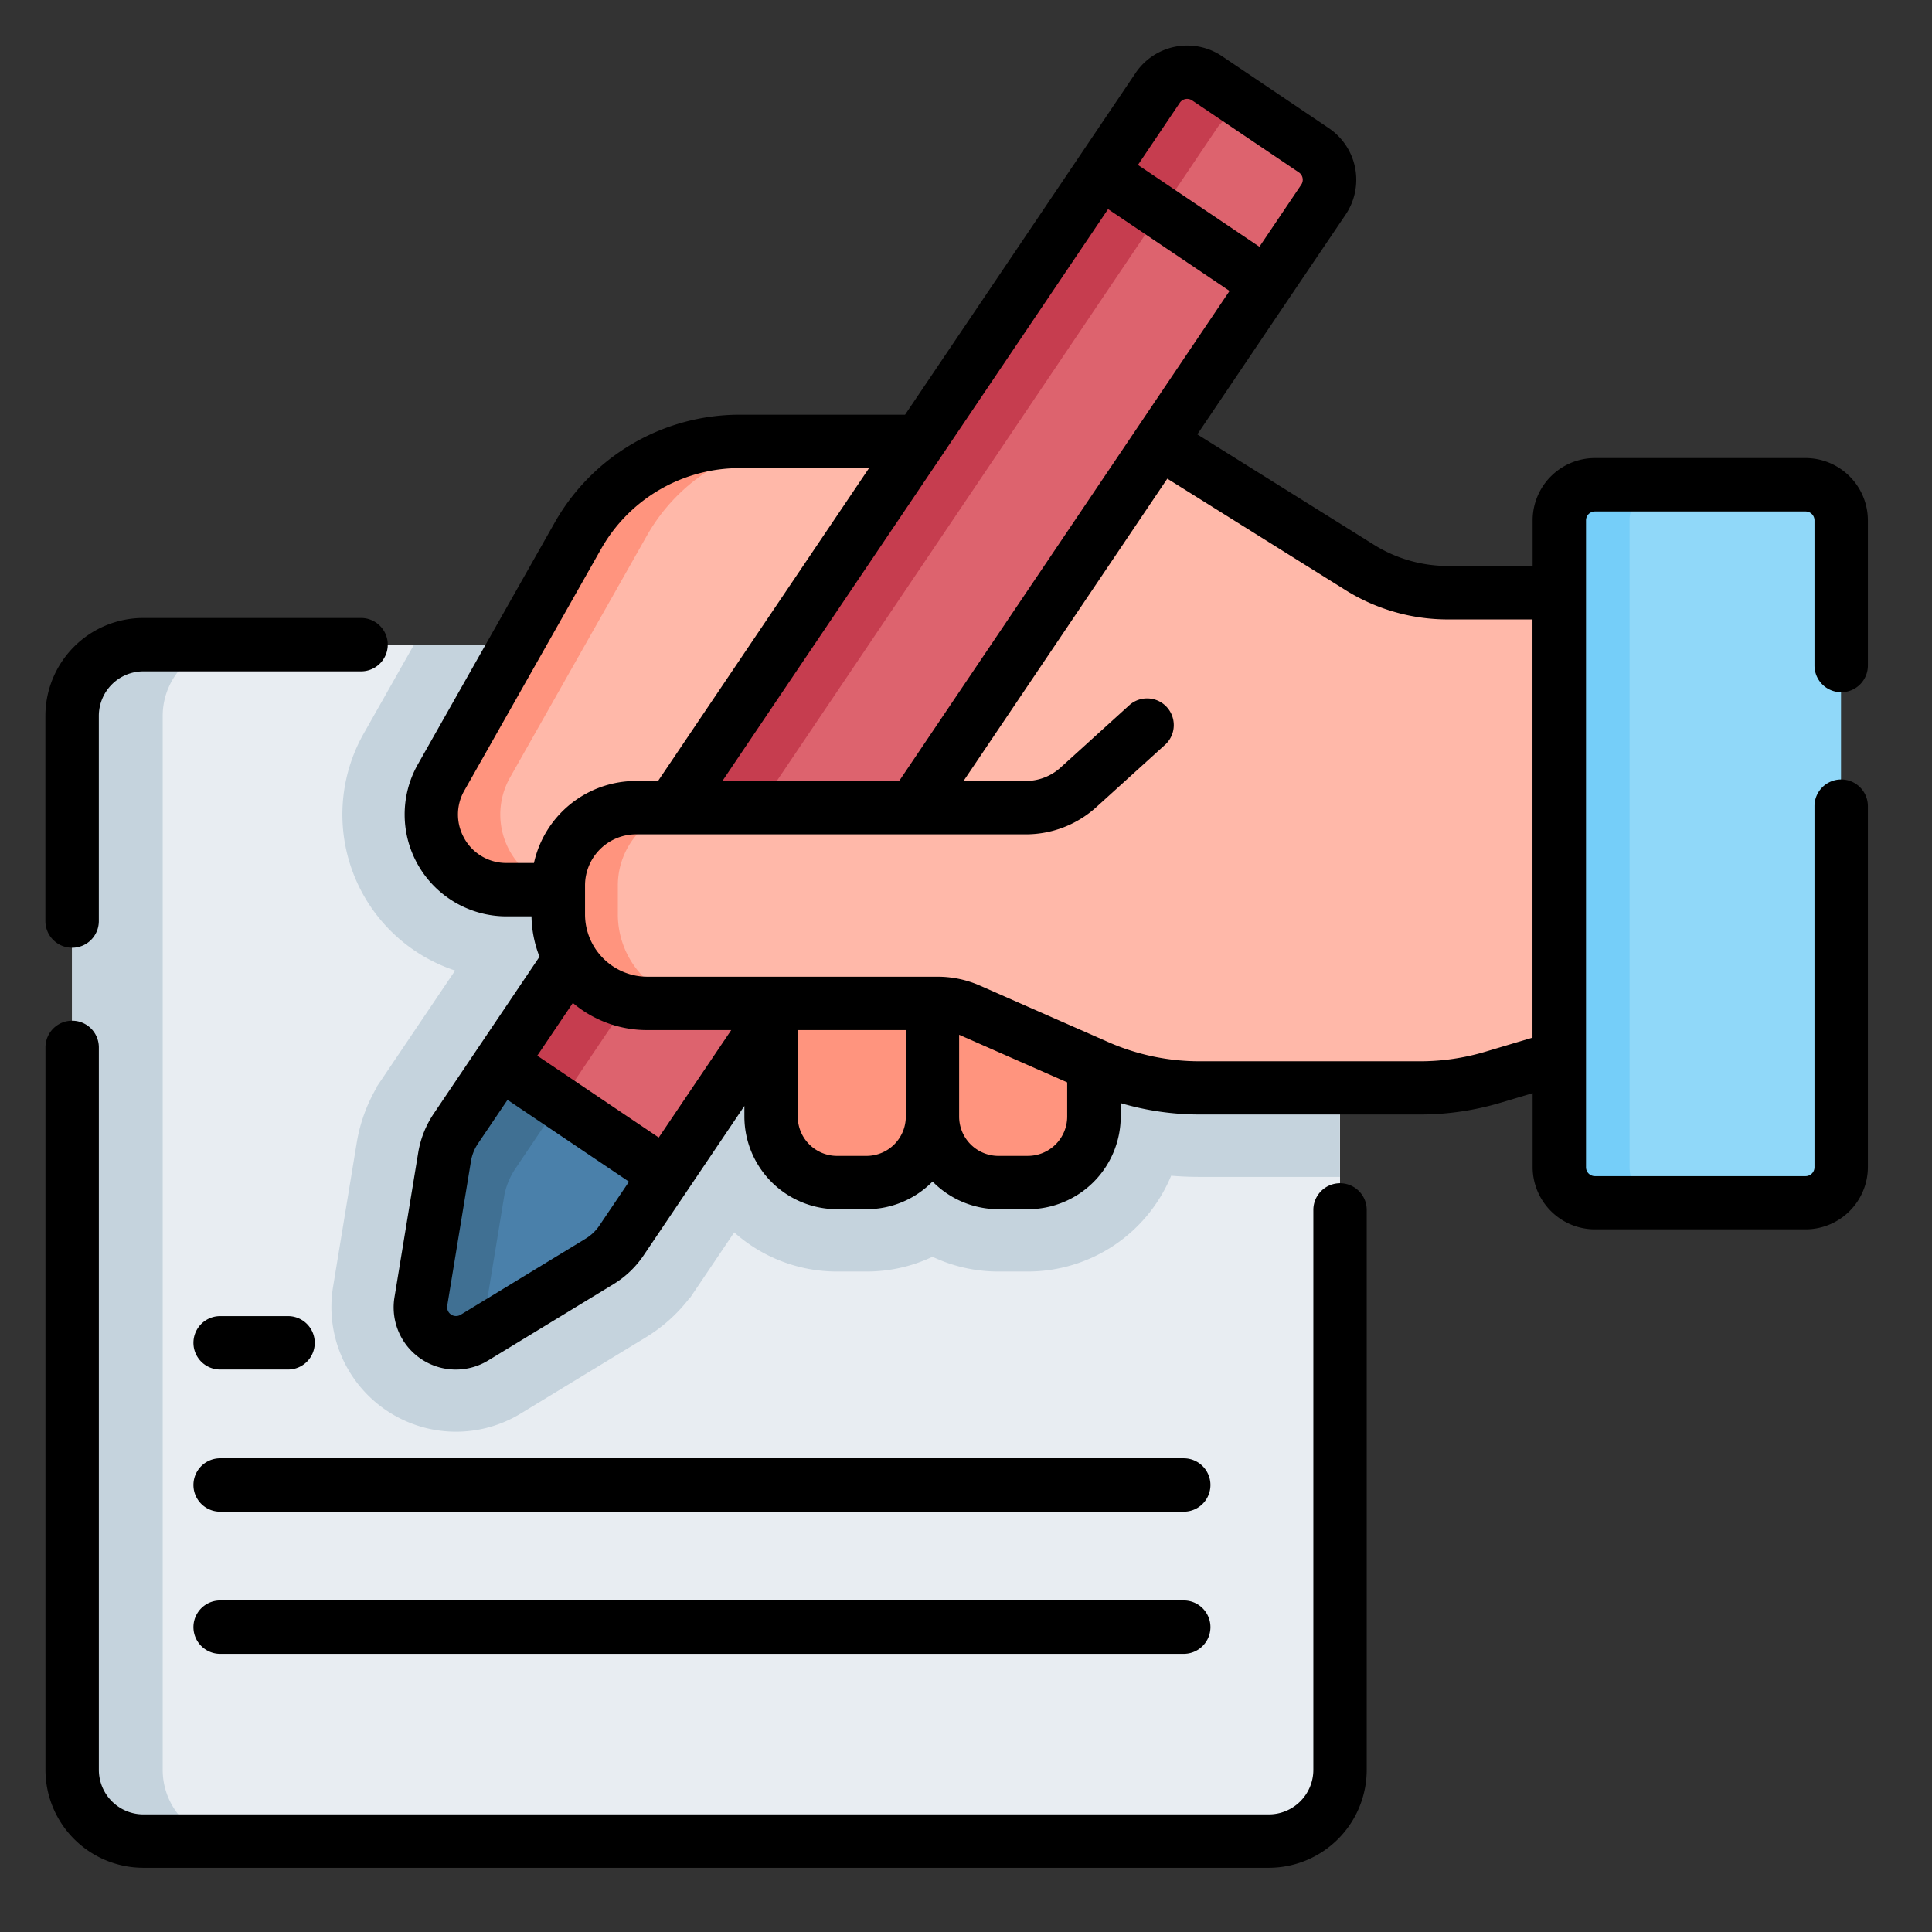 <svg xmlns="http://www.w3.org/2000/svg" width="85" height="85" viewBox="0 0 85 85">
  <rect x="0" y="0" width="85" height="85" fill="#333333" stroke="none"/>
  <g id="Grupo_1113053" data-name="Grupo 1113053" transform="translate(-279.051 -5227)">
    <rect id="Rectángulo_404762" data-name="Rectángulo 404762" width="85" height="85" transform="translate(279.051 5227)" fill="none"/>
    <g id="Grupo_1113002" data-name="Grupo 1113002" transform="translate(281.048 5229)">
      <g id="Grupo_1113000" data-name="Grupo 1113000" transform="translate(1.177 1.176)">
        <g id="Grupo_1112978" data-name="Grupo 1112978" transform="translate(0 25.186)">
          <path id="Trazado_983838" data-name="Trazado 983838" d="M10.635,168.345H60.153a3.132,3.132,0,0,1,3.132,3.132v46.377a3.132,3.132,0,0,1-3.132,3.132H10.635A3.132,3.132,0,0,1,7.5,217.853V171.477a3.132,3.132,0,0,1,3.132-3.132Z" transform="translate(-7.503 -168.345)" fill="#e8edf2"/>
        </g>
        <g id="Grupo_1112979" data-name="Grupo 1112979" transform="translate(11.406 25.186)">
          <path id="Trazado_983839" data-name="Trazado 983839" d="M124.718,171.477a3.132,3.132,0,0,0-3.132-3.132H83.977l-2.216,3.915a7.232,7.232,0,0,0,4.024,10.423l-3.216,4.769-.235.348.011.008a7.1,7.1,0,0,0-.887,2.442L80.415,196.6a5.484,5.484,0,0,0,5.41,6.372h0a5.476,5.476,0,0,0,2.848-.8l5.5-3.349a6.991,6.991,0,0,0,1.931-1.737l.011.007,1.949-2.891a6.789,6.789,0,0,0,4.524,1.723h1.3a6.779,6.779,0,0,0,2.9-.649,6.779,6.779,0,0,0,2.9.649h1.3a6.828,6.828,0,0,0,6.3-4.215q.628.052,1.264.052h6.161V171.477Z" transform="translate(-80.342 -168.345)" fill="#c5d3dd"/>
        </g>
        <g id="Grupo_1112980" data-name="Grupo 1112980" transform="translate(0 25.186)">
          <path id="Trazado_983840" data-name="Trazado 983840" d="M11.487,217.853V171.477a3.132,3.132,0,0,1,3.132-3.132H10.635A3.132,3.132,0,0,0,7.5,171.477v46.377a3.132,3.132,0,0,0,3.132,3.132h3.984A3.132,3.132,0,0,1,11.487,217.853Z" transform="translate(-7.503 -168.345)" fill="#c5d3dd"/>
        </g>
        <g id="Grupo_1112981" data-name="Grupo 1112981" transform="translate(15.798 16.244)">
          <path id="Trazado_983841" data-name="Trazado 983841" d="M153.118,117.9a7.332,7.332,0,0,1-3.886-1.114l-8.871-5.545H121.952a8.164,8.164,0,0,0-7.105,4.143l-6.023,10.643a3.307,3.307,0,0,0,2.878,4.936h2.277v1.09a3.915,3.915,0,0,0,3.915,3.915h5.45l2.593,3.543h9.753l1.86-.835.139.061a11.225,11.225,0,0,0,4.523.951h9.676a11.224,11.224,0,0,0,3.221-.472l4.174-1.25V117.9Z" transform="translate(-108.39 -111.241)" fill="#ffb8a9"/>
        </g>
        <g id="Grupo_1112982" data-name="Grupo 1112982" transform="translate(30.752 40.97)">
          <path id="Trazado_983842" data-name="Trazado 983842" d="M211.211,269.141h-7.328v4.98a2.9,2.9,0,0,0,2.9,2.9h1.3a2.9,2.9,0,0,0,2.9-2.9,2.9,2.9,0,0,0,2.9,2.9h1.3a2.9,2.9,0,0,0,2.9-2.9v-2.272l-5.487-2.415A3.456,3.456,0,0,0,211.211,269.141Z" transform="translate(-203.883 -269.141)" fill="#ff947e"/>
        </g>
        <g id="Grupo_1112983" data-name="Grupo 1112983" transform="translate(15.798 16.244)">
          <path id="Trazado_983843" data-name="Trazado 983843" d="M111.857,126.025l6.023-10.643a8.164,8.164,0,0,1,7.105-4.143h-3.035a8.164,8.164,0,0,0-7.105,4.143l-6.023,10.643a3.307,3.307,0,0,0,2.878,4.936h3.035A3.307,3.307,0,0,1,111.857,126.025Z" transform="translate(-108.389 -111.24)" fill="#ff947e"/>
        </g>
        <g id="Grupo_1112984" data-name="Grupo 1112984" transform="translate(15.321 43.584)">
          <path id="Trazado_983844" data-name="Trazado 983844" d="M108.852,285.836l-1.953,2.9a3.133,3.133,0,0,0-.494,1.244l-1.043,6.355a1.566,1.566,0,0,0,2.36,1.591l5.5-3.349a3.134,3.134,0,0,0,.968-.924l1.953-2.9Z" transform="translate(-105.34 -285.836)" fill="#4a80aa"/>
        </g>
        <g id="Grupo_1112987" data-name="Grupo 1112987" transform="translate(18.833)">
          <g id="Grupo_1112986" data-name="Grupo 1112986">
            <g id="Grupo_1112985" data-name="Grupo 1112985">
              <path id="Trazado_983845" data-name="Trazado 983845" d="M135.059,56.007l-7.291-4.917L156.693,8.2a1.566,1.566,0,0,1,2.174-.423l4.695,3.166a1.566,1.566,0,0,1,.423,2.174Z" transform="translate(-127.768 -7.506)" fill="#dd636e"/>
            </g>
          </g>
        </g>
        <g id="Grupo_1112988" data-name="Grupo 1112988" transform="translate(15.32 43.584)">
          <path id="Trazado_983846" data-name="Trazado 983846" d="M109.021,291.742a3.134,3.134,0,0,1,.494-1.244l1.953-2.9-2.617-1.765-1.953,2.9a3.134,3.134,0,0,0-.494,1.244l-1.043,6.355a1.566,1.566,0,0,0,2.36,1.591l.318-.194Z" transform="translate(-105.339 -285.836)" fill="#407093"/>
        </g>
        <g id="Grupo_1112991" data-name="Grupo 1112991" transform="translate(18.833 0)">
          <g id="Grupo_1112990" data-name="Grupo 1112990">
            <g id="Grupo_1112989" data-name="Grupo 1112989">
              <path id="Trazado_983847" data-name="Trazado 983847" d="M161.485,9.539l-2.617-1.765a1.566,1.566,0,0,0-2.174.423L127.769,51.09l2.617,1.765L159.311,9.961a1.566,1.566,0,0,1,2.174-.423Z" transform="translate(-127.769 -7.506)" fill="#c63d4f"/>
            </g>
          </g>
        </g>
        <g id="Grupo_1112992" data-name="Grupo 1112992" transform="translate(21.387 28.693)">
          <path id="Trazado_983848" data-name="Trazado 983848" d="M166.965,193.512a3.445,3.445,0,0,1-2.314.893H147.5a3.42,3.42,0,0,0-3.42,3.42V199.1a3.915,3.915,0,0,0,3.915,3.915h12.778l9.249-12.277Z" transform="translate(-144.078 -190.741)" fill="#ffb8a9"/>
        </g>
        <g id="Grupo_1112993" data-name="Grupo 1112993" transform="translate(21.387 32.358)">
          <path id="Trazado_983849" data-name="Trazado 983849" d="M146.7,218.839v-1.278a3.42,3.42,0,0,1,3.42-3.42H147.5a3.42,3.42,0,0,0-3.42,3.42v1.278a3.915,3.915,0,0,0,3.915,3.915h2.619A3.915,3.915,0,0,1,146.7,218.839Z" transform="translate(-144.078 -214.141)" fill="#ff947e"/>
        </g>
        <g id="Grupo_1112996" data-name="Grupo 1112996" transform="translate(65.424 18.151)">
          <g id="Grupo_1112995" data-name="Grupo 1112995">
            <g id="Grupo_1112994" data-name="Grupo 1112994">
              <path id="Trazado_983850" data-name="Trazado 983850" d="M425.3,124.987v28.461a1.566,1.566,0,0,0,1.566,1.566h9.27a1.566,1.566,0,0,0,1.566-1.566V124.987a1.566,1.566,0,0,0-1.566-1.566h-9.27A1.566,1.566,0,0,0,425.3,124.987Z" transform="translate(-425.303 -123.421)" fill="#90d8f9"/>
            </g>
          </g>
        </g>
        <g id="Grupo_1112999" data-name="Grupo 1112999" transform="translate(65.424 18.151)">
          <g id="Grupo_1112998" data-name="Grupo 1112998">
            <g id="Grupo_1112997" data-name="Grupo 1112997">
              <path id="Trazado_983851" data-name="Trazado 983851" d="M428.4,153.447V124.987a1.566,1.566,0,0,1,1.566-1.566h-3.1a1.566,1.566,0,0,0-1.566,1.566v28.461a1.566,1.566,0,0,0,1.566,1.566h3.1A1.566,1.566,0,0,1,428.4,153.447Z" transform="translate(-425.303 -123.421)" fill="#75cef9"/>
            </g>
          </g>
        </g>
      </g>
      <g id="Grupo_1113001" data-name="Grupo 1113001" transform="translate(0.003 0)">
        <path id="Trazado_983852" data-name="Trazado 983852" d="M1.177,175.355a1.174,1.174,0,0,0,1.174-1.174v-9.029a1.96,1.96,0,0,1,1.957-1.957h9.58a1.174,1.174,0,0,0,0-2.349H4.309A4.311,4.311,0,0,0,0,165.151v9.029a1.174,1.174,0,0,0,1.174,1.174Z" transform="translate(-0.003 -135.658)"/>
        <path id="Trazado_983853" data-name="Trazado 983853" d="M56.959,281.155a1.174,1.174,0,0,0-1.174,1.174v24.638a1.96,1.96,0,0,1-1.957,1.957H4.309a1.96,1.96,0,0,1-1.957-1.957V275.179a1.174,1.174,0,0,0-2.349,0v31.788a4.311,4.311,0,0,0,4.306,4.306H53.827a4.311,4.311,0,0,0,4.306-4.306V282.33A1.174,1.174,0,0,0,56.959,281.155Z" transform="translate(-0.003 -231.098)"/>
        <path id="Trazado_983854" data-name="Trazado 983854" d="M161.522,28.455A1.174,1.174,0,0,0,162.7,27.28V20.893a2.744,2.744,0,0,0-2.74-2.74h-9.27a2.744,2.744,0,0,0-2.74,2.74V22.9h-3.723a6.149,6.149,0,0,1-3.263-.936l-7.766-4.853,4.027-5.972h0l2.5-3.7a2.74,2.74,0,0,0-.74-3.8L134.283.47a2.74,2.74,0,0,0-3.8.74L120.34,16.246h-7.284a9.354,9.354,0,0,0-8.127,4.739L98.905,31.627a4.482,4.482,0,0,0,3.9,6.689h1.1a5.055,5.055,0,0,0,.352,1.775L99.6,47a4.336,4.336,0,0,0-.679,1.71l-1.043,6.355a2.735,2.735,0,0,0,4.129,2.785l5.5-3.349a4.277,4.277,0,0,0,1.331-1.27l4.433-6.574v.469A4.082,4.082,0,0,0,117.35,51.2h1.3a4.065,4.065,0,0,0,2.9-1.218,4.065,4.065,0,0,0,2.9,1.218h1.3a4.082,4.082,0,0,0,4.078-4.078v-.589a12.328,12.328,0,0,0,3.488.5h9.676a12.39,12.39,0,0,0,3.558-.521l1.4-.418v3.252a2.744,2.744,0,0,0,2.74,2.74h9.27a2.744,2.744,0,0,0,2.74-2.74V33.468a1.174,1.174,0,1,0-2.349,0V49.354a.392.392,0,0,1-.391.391h-9.27a.392.392,0,0,1-.391-.391V20.893a.392.392,0,0,1,.391-.391h9.27a.392.392,0,0,1,.391.391V27.28a1.174,1.174,0,0,0,1.174,1.174Zm-49.215,3.9L129.272,7.2l5.344,3.6L120.081,32.359ZM132.426,2.523a.391.391,0,0,1,.543-.106l4.695,3.166a.392.392,0,0,1,.106.544l-1.84,2.729-5.344-3.6ZM100.963,34.908a2.112,2.112,0,0,1-.014-2.124l6.023-10.642a7,7,0,0,1,6.083-3.547h5.7l-9.282,13.764H108.5a4.6,4.6,0,0,0-4.487,3.608h-1.21a2.113,2.113,0,0,1-1.842-1.059Zm8.54,13.138-5.344-3.6,1.565-2.32A5.065,5.065,0,0,0,109,43.32h3.692Zm-2.61,3.871a1.942,1.942,0,0,1-.605.578l-5.5,3.349a.392.392,0,0,1-.59-.4l1.043-6.355a1.973,1.973,0,0,1,.309-.777l1.3-1.923,5.344,3.6Zm11.755-3.062h-1.3a1.731,1.731,0,0,1-1.729-1.729V43.32h4.754v3.806A1.731,1.731,0,0,1,118.647,48.855Zm7.1,0h-1.3a1.731,1.731,0,0,1-1.729-1.729v-3.6l4.754,2.093v1.506a1.731,1.731,0,0,1-1.729,1.729Zm20.125-4.585a10.046,10.046,0,0,1-2.884.422h-9.676a9.993,9.993,0,0,1-4.05-.852l-5.627-2.477a4.6,4.6,0,0,0-1.864-.392H109a2.744,2.744,0,0,1-2.74-2.74V36.953a2.248,2.248,0,0,1,2.246-2.246h17.152a4.612,4.612,0,0,0,3.1-1.2l3.055-2.771A1.174,1.174,0,0,0,130.235,29L127.18,31.77a2.266,2.266,0,0,1-1.526.589h-2.741l8.965-13.3,7.835,4.9a8.5,8.5,0,0,0,4.508,1.293h3.723v18.4Z" transform="translate(-82.521 0)"/>
        <path id="Trazado_983855" data-name="Trazado 983855" d="M42.757,359.355h2.988a1.174,1.174,0,1,0,0-2.349H42.757a1.174,1.174,0,1,0,0,2.349Z" transform="translate(-35.072 -301.102)"/>
        <path id="Trazado_983856" data-name="Trazado 983856" d="M85.152,396.946H42.757a1.174,1.174,0,1,0,0,2.349H85.152a1.174,1.174,0,0,0,0-2.349Z" transform="translate(-35.072 -334.787)"/>
        <path id="Trazado_983857" data-name="Trazado 983857" d="M85.152,436.887H42.757a1.174,1.174,0,0,0,0,2.349H85.152a1.174,1.174,0,0,0,0-2.349Z" transform="translate(-35.072 -368.474)"/>
      </g>
    </g>
  </g>
</svg>
